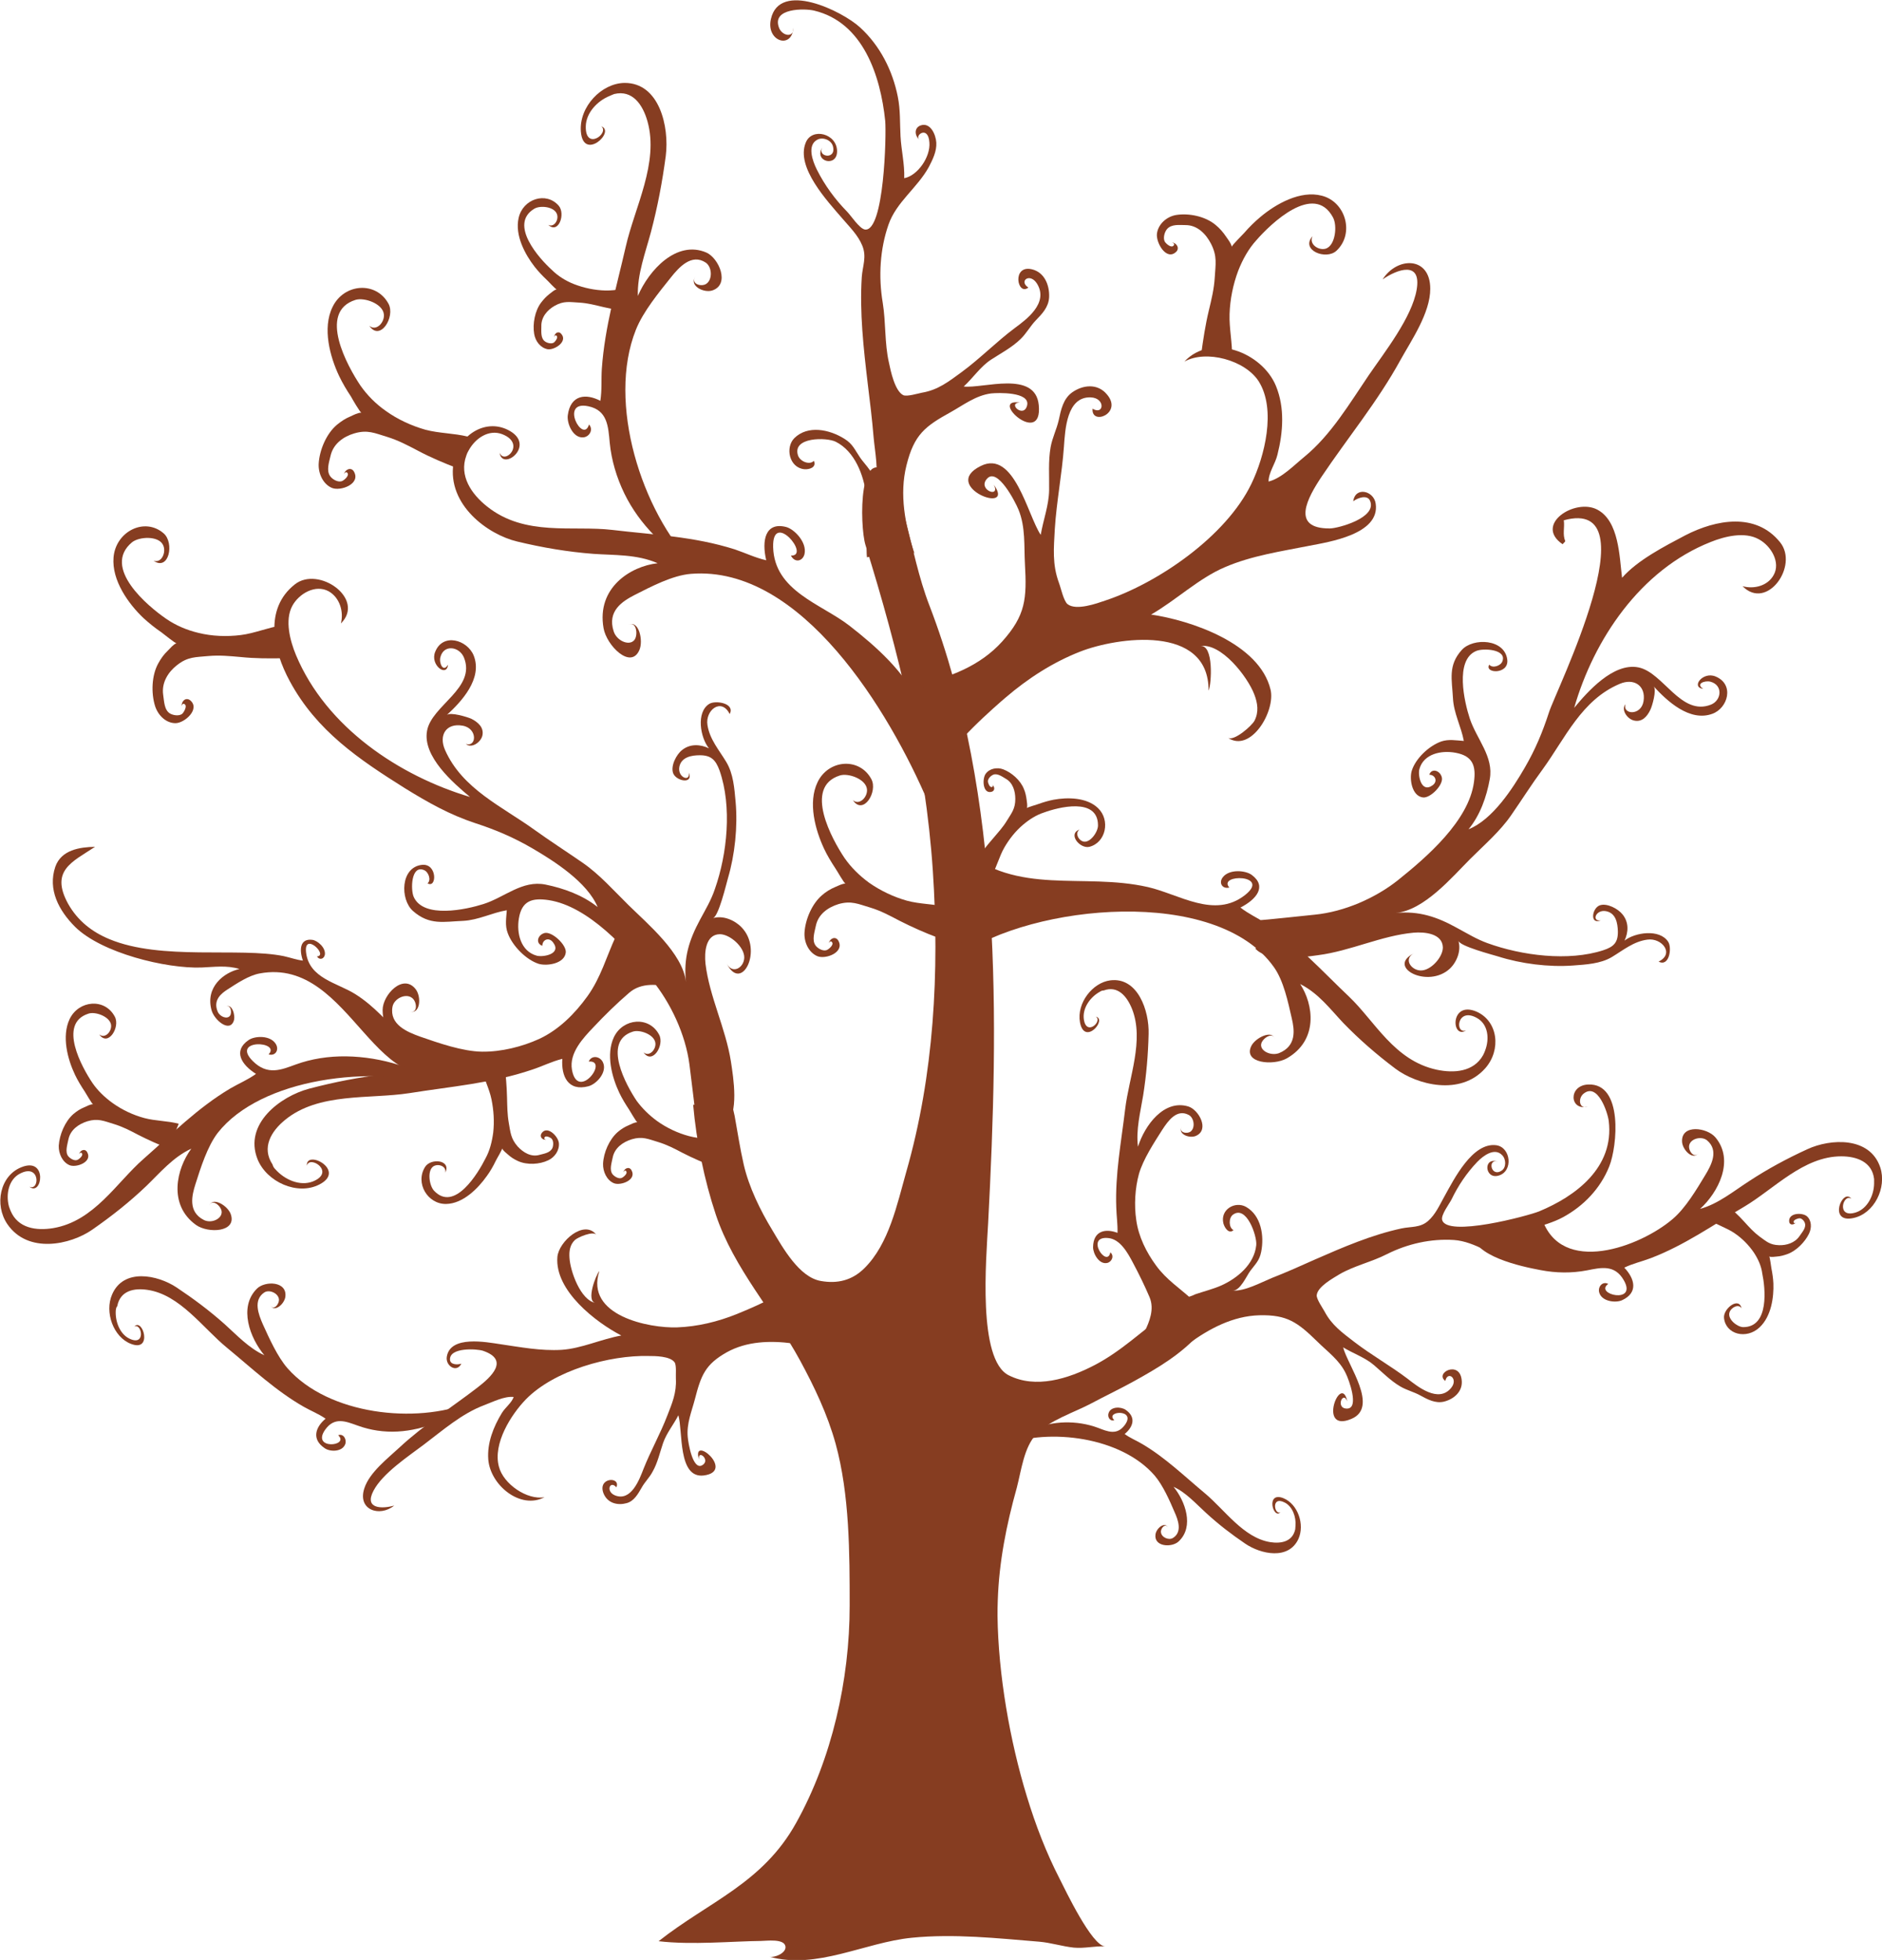 <!-- Generator: Adobe Illustrator 22.1.0, SVG Export Plug-In  -->
<svg version="1.1"
	 xmlns="http://www.w3.org/2000/svg" xmlns:xlink="http://www.w3.org/1999/xlink" xmlns:a="http://ns.adobe.com/AdobeSVGViewerExtensions/3.0/"
	 x="0px" y="0px" width="762.4px" height="794.1px" viewBox="0 0 762.4 794.1" style="enable-background:new 0 0 762.4 794.1;"
	 xml:space="preserve">
<style type="text/css">
	.st0{fill:#863D21;}
</style>
<defs>
</defs>
<g>
	<g>
		<path class="st0" d="M445.6,401.8c-3.7,2-6.9,6.2-6.6,10.6c0.7,8,7.9,1.3,4.9-0.5c4.8,1.1-4.6,12-6.4,2.3
			c-1.4-7.8,5.1-16.1,12.3-17c11.1-1.4,15.8,12.3,15.5,21.8c-0.2,8.4-0.9,16.5-2.2,24.8c-1.1,6.7-3,14-2.1,20.8
			c2.7-8.6,10.5-19.3,20.4-16.3c4.2,1.3,8.7,9.4,3.1,11.9c-2.6,1.2-7.7-0.7-5.7-3.9c-1.6,2.6,2.1,3.3,3.6,2.1
			c1.9-1.6,1.3-5.6-0.9-6.7c-4.8-2.5-8.3,2.4-10.7,6.1c-3.3,5.2-7.7,11.9-9.4,17.8c-1.6,5.8-2,12.7-1.1,18.7
			c0.9,6.7,4.1,13.1,8,18.4c4.2,5.8,9.5,9.1,14.5,13.7c1.4,1.3-4,3.5-4.3,3.7c-2.1,1.1-4,2.6-6,3.9c-2.9,1.9-6.2,3.6-8.9,5.7
			c2.1-4.3,4.1-9.3,2.1-14.1c-2-4.7-4.3-9.4-6.7-13.9c-2.1-4-5.2-9.7-10.1-10.1c-9.5-0.9-0.4,12.4,0.9,5.8c1.7,1.4,0.6,3.9-1.3,4.3
			c-3.2,0.7-5.7-3.7-5.7-6.4c0.1-6.8,5.2-7.6,9.9-5.8c0.1-3.6-0.4-6.7-0.5-10.3c-0.5-13.4,2-26.4,3.6-39.8
			c1.5-12.8,7.8-27.9,2.8-40.6c-2.1-5.2-5.8-9.6-11.5-7.5C446.5,401.3,446,401.5,445.6,401.8L445.6,401.8z"/>
		<path class="st0" d="M524.8,618.2c0.3-3.6-1.2-7.8-4.3-9.4c-5.7-3-4.3,5.2-1.8,3.9c-2.9,3.1-6.1-8.6,1.2-5.7
			c5.9,2.4,8.7,10.7,6.1,16.5c-4,8.7-15.3,6.2-21.6,1.9c-5.6-3.8-10.8-7.8-15.8-12.4c-4.1-3.7-8.1-8.3-13.2-10.6
			c4.7,5.7,8.5,16.1,2.1,22.1c-2.7,2.6-10.2,2.3-9.4-2.9c0.4-2.5,3.9-5.4,5.2-2.5c-1.1-2.3-3.2,0.1-3,1.7c0.2,2.1,3.2,3.4,4.9,2.3
			c3.8-2.4,2.1-7.2,0.6-10.5c-2-4.7-4.7-10.8-8-14.7c-13.5-15.7-42.6-19.4-60.9-12.5c3.9-1.5,7.3-4.9,11.3-6.4
			c4.2-1.6,8.7-2.6,13.2-2.7c4.5-0.1,9.1,0.6,13.4,2.2c3.9,1.5,7.7,3.2,10.9-1.2c4.8-6.6-8.3-5.7-4.3-1.9c-1.7,0.6-2.9-1.3-2.3-2.9
			c0.9-2.7,5-2.6,6.9-1.3c4.5,3.1,2.9,7.1-0.4,9.8c2.3,1.7,4.7,2.6,7.2,4.1c9.3,5.5,17,13,25.4,20c8,6.7,15.5,17.9,26.3,19.7
			c4.4,0.7,9.1-0.1,10.2-5.2C524.7,619.1,524.8,618.7,524.8,618.2L524.8,618.2z"/>
		<path class="st0" d="M759.2,479.6c-0.1,4.9-2.8,10.1-7.3,11.6c-8.3,2.7-5.2-7.9-1.9-5.5c-3.5-4.7-9.7,10.1,0.8,7.8
			c8.5-1.8,13.6-12.3,10.9-20.5c-4.2-12.6-20.2-11.7-29.5-7.4c-8.3,3.8-16.1,8-23.7,13c-6.2,4-12.5,9.2-19.8,11.2
			c7.3-6.6,14.1-19.6,6.2-29c-3.4-4-13.8-5.4-13.5,1.7c0.1,3.4,4.6,8,6.8,4.5c-1.8,2.8-4.4-0.8-3.9-3c0.6-2.7,4.9-3.8,7.2-2
			c4.9,4.1,1.8,10-0.7,14.1c-3.5,5.8-8,13.4-13.2,17.8c-13.2,11.3-45.2,23.2-53-0.3c-8.5,4.8-18.9,4.2-28.1,6.1
			c0.3,9.2,19.5,13.4,27.6,14.9c6.2,1.2,12.6,1.3,18.8,0.1c5.6-1.1,11.2-2.5,14.9,4c5.7,9.9-12.2,5.7-6.3,1.5
			c-2.2-1.2-4.2,1-3.7,3.3c0.9,3.8,6.6,4.5,9.3,3.3c6.7-3.1,5.1-8.8,0.9-13.2c3.5-1.7,6.9-2.4,10.6-3.8c13.7-5.2,25.4-13.5,38-20.9
			c12.1-7.2,24-20.4,39.3-20.4c6.2,0,12.5,2.2,13.3,9.2C759.2,478.3,759.2,479,759.2,479.6L759.2,479.6z"/>
		<path class="st0" d="M501.6,109.7c-2.1,5.6-3.3,11.6-3.5,17.5c-0.2,5.9,1.2,11.9,1,17.8c-1.5-0.4-12.3-2.6-12.5-1.5
			c0.8-5.9,1.7-11.9,3.1-17.7c1.1-4.6,2.1-8.6,2.4-13.4c0.3-5.3,1.1-8.5-1.5-13.6c-2.1-4.1-5.6-7.6-10.3-7.6c-2.5,0-5.8-0.5-7.6,1.7
			c-0.9,1.1-1.6,3.4-0.9,4.9c0.4,0.8,2.4,2.6,3.4,1.9c0.9-0.6,0.3-1.4-0.6-1.5c2,0.1,3.4,2.3,1.9,3.8c-4,3.9-8.4-3.8-7.8-7.5
			c0.6-3.9,4.1-6.8,7.8-7.4c5.1-0.8,11.7,0.5,15.9,4c1.7,1.4,3.1,3,4.3,4.8c0.8,1.2,2,2.6,2.3,4.1c-0.1-0.5,4.6-5.1,5-5.6
			c2-2.3,4.2-4.5,6.6-6.5c6.3-5.3,16.2-10.9,24.9-8.6c9.7,2.5,13.3,15.4,5.9,22.3c-4.2,3.9-14.7-0.2-9.7-5.9c-1.6,3.3,2.6,6,5.5,5
			c3.8-1.4,4.6-9.3,2.8-12.6c-7.7-14.4-25.3,2.6-31.1,9.3C505.8,100.8,503.4,105.1,501.6,109.7L501.6,109.7z"/>
		<path class="st0" d="M710.5,507.5c-2.1-3.1-4.8-5.8-7.9-7.9c-3.1-2.1-6.8-3.2-9.9-5.2c0.8-0.8,6.4-6.6,5.9-7
			c2.8,2.4,5.6,4.9,8.1,7.7c2,2.2,3.7,4.1,6.1,5.9c2.7,1.9,4.1,3.4,7.9,3.5c3,0.1,6.4-0.9,8.3-3.7c1-1.5,2.7-3.3,2.2-5.1
			c-0.2-0.9-1.2-2.1-2.2-2.1c-0.6,0-2.4,0.6-2.4,1.4c0,0.7,0.6,0.7,1,0.2c-0.9,1.2-2.6,1.3-2.8-0.2c-0.4-3.7,5.4-3.8,7.2-2.2
			c1.9,1.7,2,4.7,0.8,7.1c-1.6,3.3-5.1,6.9-8.7,8.2c-1.4,0.5-2.8,0.9-4.3,1c-1,0.1-2.2,0.3-3.1,0c0.3,0.1,0.8,4.4,0.9,4.8
			c0.4,2,0.7,4,0.8,6.1c0.2,5.5-0.8,13.3-5.6,17.8c-5.3,5-13.7,2.9-14.4-3.8c-0.4-3.8,6.1-8.8,7.1-3.9c-1.1-2-4.3-0.4-4.9,1.7
			c-0.8,2.7,3.1,5.8,5.5,5.9c10.8,0.1,9-16,7.8-21.7C713.5,512.9,712.2,510.1,710.5,507.5L710.5,507.5z"/>
		<path class="st0" d="M246.9,38.9c-4.9,2-9.5,6.8-9.6,12.3c-0.2,10.1,9.7,2.7,6.3,0c5.9,2.1-7.4,14.4-8.3,2
			c-0.7-10,8.4-19.5,17.7-19.6c14.1-0.1,18.2,17.7,16.7,29.6c-1.4,10.5-3.3,20.6-6,30.8c-2.2,8.3-5.6,17.1-5.3,25.9
			c4.5-10.5,15.7-22.7,27.7-17.6c5.1,2.2,9.8,13,2.4,15.4c-3.5,1.1-9.6-2-6.7-5.8c-2.3,3,2.2,4.5,4.3,3.1c2.6-1.7,2.4-6.8-0.2-8.6
			c-5.7-3.8-10.8,1.8-14.2,6.1c-4.8,6-11.2,13.8-14.1,21.1c-11.8,29.6,2.4,73.7,23.4,95.3c-4.4-4.6-11.2-7.1-15.9-11.9
			c-4.9-5-9.1-10.7-12.2-17.1c-3.1-6.4-5.2-13.4-5.9-20.5c-0.6-6.6-0.9-13.2-8.7-14.8c-11.8-2.5-2.1,15.5,0.3,7.4
			c1.9,2,0.2,5-2.3,5.2c-4.1,0.4-6.7-5.5-6.3-8.9c1.1-8.5,7.5-8.9,13.2-5.9c0.7-4.5,0.3-8.5,0.6-13c1.2-17,5.9-32.9,9.7-49.5
			c3.6-15.9,13.5-33.9,8.8-50.7c-1.9-6.8-6.1-12.9-13.5-11.1C248.1,38.4,247.5,38.6,246.9,38.9L246.9,38.9z"/>
		<path class="st0" d="M156.3,166.5c4.9,3.5,10.4,6,16,7.6c5.6,1.5,11.6,1.4,17.2,2.8c-0.7,1.5-5.2,12.4-4.2,12.8
			c-5.5-2.1-11-4.4-16.2-7.2c-4.2-2.2-7.8-4.1-12.3-5.5c-5-1.5-7.9-3-13.3-1.4c-4.4,1.3-8.5,4.2-9.6,9.1c-0.6,2.6-1.8,6-0.1,8.3
			c0.9,1.2,2.9,2.4,4.5,2c0.9-0.2,3-2,2.6-3.1c-0.4-1-1.3-0.6-1.6,0.3c0.5-2.1,3-3.1,4.1-1.1c2.8,5-5.4,8-8.9,6.6
			c-3.6-1.5-5.6-5.8-5.4-9.8c0.3-5.5,3.1-12.2,7.4-15.8c1.7-1.4,3.5-2.6,5.5-3.4c1.3-0.6,3-1.5,4.4-1.5c-0.5,0-3.9-5.9-4.2-6.5
			c-1.8-2.7-3.4-5.4-4.8-8.3c-3.7-7.8-6.9-19.4-2.7-28c4.6-9.6,17.7-10.6,22.7-1.3c2.8,5.3-3.4,15.4-7.8,8.9
			c2.8,2.4,6.3-1.4,5.9-4.7c-0.5-4.3-7.9-6.9-11.5-5.8c-15.5,4.9-3.1,27.1,2,34.7C148.8,160.2,152.3,163.7,156.3,166.5L156.3,166.5z
			"/>
		<path class="st0" d="M232.5,115.1c4.1,1.6,8.5,2.5,12.8,2.6c4.3,0.1,8.6-1.1,12.9-1c-0.2,1.2-1.7,9.9-0.9,10
			c-4.3-0.6-8.6-1.3-12.9-2.3c-3.4-0.8-6.3-1.6-9.8-1.8c-3.8-0.2-6.2-0.8-9.9,1.3c-3,1.7-5.5,4.6-5.4,8.3c0,2-0.3,4.7,1.3,6
			c0.8,0.7,2.5,1.2,3.6,0.7c0.6-0.3,1.9-2,1.4-2.7c-0.5-0.7-1-0.2-1.1,0.5c0-1.6,1.6-2.8,2.8-1.5c2.9,3.1-2.6,6.7-5.4,6.3
			c-2.9-0.5-5-3.2-5.5-6.2c-0.7-4.1,0.3-9.4,2.8-12.7c1-1.3,2.1-2.5,3.4-3.5c0.9-0.7,1.9-1.6,2.9-1.9c-0.4,0.1-3.7-3.6-4.1-3.9
			c-1.7-1.6-3.3-3.3-4.8-5.2c-3.9-5-8.1-12.8-6.5-19.8c1.7-7.7,11.1-10.8,16.2-5c2.9,3.3,0,11.7-4.2,7.8c2.4,1.2,4.4-2.1,3.5-4.4
			c-1.1-3-6.8-3.6-9.2-2.1c-10.4,6.3,2.1,20.2,7.1,24.7C226.1,111.9,229.2,113.8,232.5,115.1L232.5,115.1z"/>
		<path class="st0" d="M266.2,454.2c3.9,2.8,8.4,4.9,12.9,6.1c4.5,1.2,9.4,1.1,13.9,2.3c-0.5,1.2-4.2,10-3.4,10.3
			c-4.4-1.7-8.8-3.6-13.1-5.8c-3.4-1.8-6.3-3.3-9.9-4.4c-4-1.2-6.4-2.4-10.7-1.1c-3.5,1.1-6.9,3.4-7.7,7.4c-0.4,2.1-1.4,4.9-0.1,6.7
			c0.7,0.9,2.4,2,3.6,1.6c0.7-0.2,2.4-1.6,2.1-2.5c-0.3-0.9-1-0.5-1.3,0.2c0.4-1.7,2.4-2.5,3.3-0.9c2.3,4-4.4,6.4-7.1,5.3
			c-2.9-1.2-4.5-4.7-4.4-7.9c0.2-4.5,2.5-9.8,5.9-12.8c1.4-1.2,2.8-2.1,4.5-2.8c1.1-0.5,2.4-1.2,3.5-1.2c-0.4,0-3.1-4.8-3.4-5.2
			c-1.4-2.1-2.8-4.4-3.9-6.7c-3-6.3-5.5-15.6-2.2-22.6c3.7-7.7,14.3-8.6,18.3-1c2.3,4.2-2.7,12.4-6.3,7.2c2.3,1.9,5.1-1.1,4.8-3.8
			c-0.4-3.5-6.4-5.6-9.2-4.6c-12.5,4-2.5,21.9,1.6,28C260.1,449,262.9,451.8,266.2,454.2L266.2,454.2z"/>
		<path class="st0" d="M199.8,458.9c0.5-4.5,0.2-9.1-0.7-13.5c-0.9-4.4-3.1-8.4-4.1-12.7c1.1,0,9.5-0.7,9.4-1.5
			c0.5,4.5,0.9,9,1,13.5c0.1,3.6,0.1,6.7,0.7,10.2c0.7,3.9,0.8,6.4,3.6,9.6c2.3,2.5,5.5,4.4,8.9,3.4c1.8-0.5,4.3-0.8,5.2-2.8
			c0.4-1,0.5-2.8-0.3-3.7c-0.4-0.5-2.3-1.4-2.8-0.7c-0.5,0.6,0,1.1,0.7,1c-1.5,0.4-2.9-1-2.1-2.4c2.2-3.6,6.8,1,7.1,3.8
			c0.3,3-1.7,5.8-4.3,7c-3.5,1.7-8.6,2-12.3,0.3c-1.5-0.7-2.8-1.5-4-2.6c-0.8-0.7-1.9-1.5-2.4-2.5c0.2,0.3-2.4,4.6-2.6,5.1
			c-1,2.1-2.2,4.2-3.6,6.1c-3.6,5.1-9.7,11.2-16.5,11.3c-7.5,0.1-12.6-8.5-8.5-15c2.3-3.7,10.7-2.9,8.2,2.3c0.5-2.7-3-3.8-4.9-2.5
			c-2.5,1.8-1.6,7.7,0.3,9.8c8.3,8.9,17.9-7.1,20.9-13.1C198.4,466.2,199.3,462.6,199.8,458.9L199.8,458.9z"/>
		<path class="st0" d="M319.1,527.8c-0.4,6.9-0.6,16.1,2,16.5c-9.1-1.2-18.6-0.9-26.7,3.6c-8.7,4.9-10.4,9.3-12.9,19
			c-1.3,5-3.4,9.8-2.9,15.3c0.2,2.4,2,13.5,5.8,11.5c3.8-2.1-2-6.8-1.2-2.3c-3.4-10.6,15,4.7,1.9,6.4c-10.6,1.3-8.4-18-10.3-24.4
			c-1.9,3.8-4.8,7.2-6.2,11.3c-1.3,3.8-2.2,8-4.2,11.5c-1.3,2.5-3.2,4.2-4.5,6.6c-1.5,2.6-3.1,5.4-6,6.2c-3.5,1-7.7,0.2-9.4-3.9
			c-2.6-6.6,7.1-7,5.2-2.5c-2.6-3-4.5,1.7-0.5,3.3c6.5,2.5,9.8-6.4,11.5-10.8c2.9-7.3,6.8-14.2,9.6-21.5c2-5.1,3.8-9.3,3.5-15
			c-0.1-1.4,0.3-5.4-0.5-6.6c-1.8-2.6-8-2.6-10.6-2.6C247,549,224.5,555.2,213,567c-6,6.2-13.4,17.9-10.9,27.2
			c1.8,7.1,11.5,13.7,18.5,12.4c-9.8,5.2-22-4.9-22.8-15.3c-0.5-6.7,2.1-13.2,5.5-18.8c1.4-2.3,3.9-4,4.8-6.5
			c-3.8-0.4-8.4,2-11.9,3.3c-9.1,3.4-16.8,10.2-24.5,16c-6.2,4.7-16.7,11.6-20.4,18.7c-3.9,7.4,3.5,7.4,8.4,6
			c-5.9,4.8-15,1.8-12.1-7c2.1-6.5,9.6-12.2,14.3-16.6c9.8-9.1,21-16.1,31.5-24.2c5.6-4.3,13.1-11.2,2.3-14.9
			c-2.2-0.8-13.8-1.6-13.4,3.7c0.2,2,3.1,2,4.6,1.5c-1.9,3.9-6.5,0.9-5.9-2.8c1.4-8.8,16.1-5.9,21.6-5.1c8.2,1.2,16.5,2.8,24.9,2.3
			c8-0.5,16.2-4.4,24.2-5.8c-10.2-5.3-27-18.1-25.9-31.8c0.5-6.3,10.9-15.4,15.8-9c-1.3-1.7-7.5,1-8.7,2.1c-2,1.9-2.4,4.5-2.2,7.2
			c0.3,5.4,4.5,17.3,10.6,18.3c-4.1-0.6,0.2-11.6,1.5-12.9c-5.9,18.1,20.3,23.2,31.5,22.8c8.3-0.3,16.5-2.3,24.2-5.4
			c2.7-1.1,21.2-8.6,21-11.9C319.5,521.5,319.3,524.4,319.1,527.8L319.1,527.8z"/>
		<path class="st0" d="M44.3,380.5c-7-2.9-12.8-7.4-16.7-14.3c-7.4-13.5,1.7-17,10.9-23.1c-6.1,0.1-13.7,1.2-16.1,8.1
			c-3.1,9.2,1.4,17.7,8,24.3c10.7,10.6,36.8,17,51.2,16.5c5-0.2,10.3-1,15.4,0.6c-6.3,1.4-13.9,7.3-11.3,16.7c1.1,4,7.3,9.2,9,4.3
			c0.8-2.3-0.8-7.2-3.2-5.7c1.9-1.1,2.6,2.3,1.7,3.6c-1.1,1.6-4.1,0.5-5-1.6c-2-4.7,1.4-7.4,4.1-9.1c3.7-2.4,8.5-5.6,12.9-6.4
			c38-7.1,47.2,58.8,81.5,35.8c-21.8-0.7-27-17.6-42.9-27.5c-7.2-4.5-18.5-6.3-19.8-16.7c-1.1-8.8,9.2,1.2,4.4,1.5
			c1.1,1.7,2.9,1,3.2-0.7c0.4-2.9-3-5.7-5-6c-5-0.7-5.5,3.8-3.9,8.4c-2.6-0.3-5-1.2-7.7-1.8C96.9,383.7,65.4,389.3,44.3,380.5
			L44.3,380.5z"/>
		<path class="st0" d="M111.5,473.7c3.8,4.3,10,7,15.2,5c9.5-3.8-1.3-10.9-2.4-6.4c-0.4-6.8,16.2,1.9,5.1,7.6
			c-8.9,4.6-21.4-1-25.1-10.3c-5.6-14.3,9.3-25.4,20.9-28.5c10.3-2.7,20.4-4.7,30.9-5.9c8.6-1,18-1,26.1-4.7
			c-11.4-0.4-27.2-7-27.2-21.3c0-6.1,8.3-15,13.4-8.4c2.4,3.1,1.9,10.5-2.7,9c3.7,1.2,3.3-4,1.2-5.5c-2.6-2-7.3,0.3-7.9,3.6
			c-1.3,7.2,5.9,10.2,11.2,12.1c7.5,2.6,17.2,6,25.1,6.1c7.7,0.1,16.2-2,23.2-5.2c7.9-3.7,14.4-10.2,19.5-17.3
			c5.5-7.7,7.6-15.9,11.5-24.3c1.1-2.4,5.7,4.1,6.1,4.4c2.1,2.4,4.6,4.5,6.9,6.6c3.4,3.1,6.6,7,10.1,9.8c-6-1.3-12.8-2.2-17.8,2.2
			c-5,4.3-9.9,9.1-14.4,13.9c-4.1,4.3-9.9,10.4-8.7,17.2c2.3,13,15.2-4,6.8-3.3c1.1-2.7,4.5-2.2,5.7,0.2c2,4-2.5,8.9-5.8,9.8
			c-8.3,2.2-11.1-4.1-10.6-11.1c-4.4,1.1-8,3-12.3,4.4c-16.2,5.5-32.8,6.8-49.7,9.5c-16.1,2.5-36.7-0.4-50.4,10.9
			c-5.6,4.6-9.5,11.2-5,18C110.6,472.6,111,473.2,111.5,473.7L111.5,473.7z"/>
		<path class="st0" d="M46.9,530.9c-0.3,4.4,1.6,9.5,5.4,11.4c7,3.5,5.1-6.5,2.1-4.8c3.4-3.8,7.6,10.4-1.3,7
			c-7.2-2.7-10.8-12.9-7.7-20c4.6-10.8,18.4-8,26.1-2.9c6.9,4.6,13.2,9.3,19.4,14.8c5,4.5,10,9.9,16.2,12.7c-5.8-6.9-10.6-19.5-3-27
			c3.2-3.2,12.3-3.1,11.5,3.3c-0.4,3-4.6,6.7-6.2,3.2c1.3,2.8,3.8-0.2,3.6-2.2c-0.3-2.5-4-4.1-6-2.7c-4.5,3.1-2.3,8.8-0.5,12.9
			c2.6,5.7,5.9,13.1,10,17.8c16.6,18.8,52,22.7,74,13.8c-4.6,1.9-8.7,6.1-13.5,8.1c-5.1,2.1-10.5,3.4-15.9,3.7
			c-5.5,0.3-11-0.5-16.2-2.4c-4.8-1.7-9.4-3.7-13.2,1.7c-5.7,8.2,10.1,6.7,5.3,2.2c2-0.8,3.5,1.5,2.9,3.5c-1.1,3.3-6.1,3.3-8.3,1.8
			c-5.6-3.7-3.7-8.7,0.3-12c-2.9-2-5.8-3.1-8.8-4.8c-11.4-6.5-20.9-15.5-31.1-23.9c-9.8-8-19.1-21.6-32.3-23.5
			c-5.4-0.8-11,0.3-12.2,6.6C47,529.8,47,530.3,46.9,530.9L46.9,530.9z"/>
		<path class="st0" d="M3.6,488.7c-1.3-5,0-10.9,4.5-13.2c8.3-4.3,8,7.2,3.8,5.3c5.2,4.2,7.5-12.2-3.2-7.9
			c-8.7,3.4-11.1,15.2-5.7,23.1c8.3,12.1,25.5,8.4,34.4,2.2c7.9-5.5,15.1-11.2,21.9-17.7c5.5-5.3,10.8-11.7,18.2-15.1
			c-6,8.1-9.5,22.7,1.9,30.9c4.9,3.5,16.6,3,14.1-4.3c-1.1-3.4-7.4-7.4-8.8-3.4c1.1-3.2,5,0,5.1,2.4c0.1,2.9-4.2,4.8-7.2,3.3
			c-6.5-3.3-4.9-9.9-3.4-14.6c2.1-6.6,4.8-15.2,9-20.7c17.4-22.1,62.4-28,92.8-18.8c-6.4-1.9-12.6-6.7-19.3-8.7
			c-7-2.2-14.3-3.4-21.4-3.5c-7.2-0.1-14.2,1-20.5,3.3c-5.8,2.1-11.4,4.6-17.4-1.4c-9.1-9.1,11.6-8.1,6.4-2.7c2.8,0.8,4.3-1.8,3-4.1
			c-2.1-3.7-8.5-3.5-11.1-1.7c-6.4,4.4-2.9,10,3,13.7c-3.3,2.4-6.8,3.8-10.4,5.9c-13.3,7.9-23.7,18.5-35.1,28.5
			c-11,9.6-20,25.3-36.7,28.1c-6.8,1.1-14.2,0.1-17.2-7C4,489.9,3.8,489.3,3.6,488.7L3.6,488.7z"/>
		<path class="st0" d="M45.6,446.9c3.9,2.8,8.4,4.9,12.9,6.1c4.5,1.2,9.4,1.1,13.9,2.3c-0.5,1.2-4.2,10-3.3,10.3
			c-4.5-1.7-8.8-3.6-13.1-5.8c-3.4-1.8-6.3-3.3-9.9-4.4c-4-1.2-6.4-2.4-10.7-1.1c-3.5,1.1-6.9,3.4-7.7,7.4c-0.4,2.1-1.4,4.9-0.1,6.7
			c0.7,0.9,2.4,2,3.6,1.6c0.7-0.2,2.4-1.6,2.1-2.5c-0.3-0.8-1-0.5-1.3,0.2c0.4-1.7,2.4-2.5,3.3-0.9c2.3,4-4.4,6.4-7.1,5.3
			c-2.9-1.2-4.5-4.7-4.4-7.9c0.3-4.5,2.5-9.8,5.9-12.8c1.4-1.2,2.8-2.1,4.5-2.8c1.1-0.5,2.4-1.2,3.5-1.2c-0.4,0-3.1-4.8-3.4-5.2
			c-1.4-2.1-2.8-4.4-3.9-6.7c-3-6.3-5.5-15.6-2.2-22.6c3.7-7.7,14.3-8.6,18.3-1c2.3,4.2-2.7,12.4-6.3,7.2c2.3,1.9,5.1-1.1,4.8-3.8
			c-0.4-3.4-6.4-5.6-9.2-4.6c-12.5,4-2.5,21.9,1.6,28C39.5,441.8,42.4,444.6,45.6,446.9L45.6,446.9z"/>
		<path class="st0" d="M80.3,256.4c5.6,1.4,11.6,1.6,17.2,0.9c5.7-0.7,11.1-3.1,16.7-3.9c-0.1,1.6-0.5,13.3,0.6,13.3
			c-5.8,0.1-11.6,0.1-17.3-0.5c-4.6-0.4-8.5-0.8-13.1-0.4c-5.1,0.5-8.3,0.2-12.7,3.7c-3.6,2.8-6.3,7.1-5.6,12
			c0.4,2.6,0.4,6.2,2.8,7.6c1.2,0.7,3.5,1.1,4.8,0.2c0.7-0.5,2.1-3,1.3-3.8c-0.7-0.8-1.4-0.1-1.4,0.8c-0.2-2.2,1.6-3.9,3.4-2.6
			c4.3,3.5-2.2,9.3-5.9,9.3c-3.9,0-7.1-3.2-8.3-7c-1.6-5.2-1.4-12.3,1.3-17.2c1.1-2,2.3-3.7,3.9-5.2c1-1,2.2-2.5,3.5-3
			c-0.4,0.2-5.5-4-6.1-4.4c-2.5-1.7-5-3.7-7.3-5.8c-6-5.7-12.9-15.2-12.1-24.6c0.9-10.5,12.6-16.4,20.3-9.7
			c4.4,3.8,2.2,15.4-4.1,11.1c3.4,1.1,5.3-3.7,3.8-6.5c-1.9-3.7-9.6-3.3-12.5-1c-12.4,10.3,6.5,26,13.8,31
			C71.2,253.4,75.7,255.3,80.3,256.4L80.3,256.4z"/>
		<path class="st0" d="M264,396.9c-10.1-12.4-25.6-29.7-41.7-32.2c-6.7-1-10.9,0.2-12.1,7.4c-1,5.9,0.7,13.3,7.2,15.1
			c2.5,0.7,10.2-0.6,6.7-5.3c-1.7-2.4-4.4-1.2-4.4,1.3c-2.9-1-1.9-4.5,1-5.2c3-0.6,8.8,4.8,8.5,7.9c-0.5,4.6-7.7,5.6-11,4.6
			c-5-1.6-10.6-7.2-12.5-12.4c-1.2-3.1-0.6-6.2-0.4-9.3c-6,1-11.5,4-17.7,4.3c-7.8,0.3-13.6,1.9-20.3-4c-5.3-4.7-5.1-17.8,3.7-18.7
			c6.2-0.6,6,9.7,2.2,7.5c1.6-1.3,0.4-4.7-1.5-5.4c-5.2-2.1-5.4,8-4.1,10.9c4,8.9,21.3,5.1,28.2,2.9c8.6-2.7,15.7-9.8,25.2-7.9
			c7.4,1.5,15.1,4.3,21.1,9.1c-4.2-10.1-17.6-18.6-26.3-23.7c-7.7-4.5-15-7.6-23.3-10.3c-10.3-3.4-19-8.3-28.4-14.1
			c-18.6-11.7-35.8-23.2-46.7-43.4c-6.9-12.7-10.4-29.4,2-39.2c9.6-7.7,28.8,5.8,18.7,15.8c1.2-4.7-0.4-10.4-4.9-13
			c-5.4-3-12.1,0.9-14.8,5.9c-3.1,5.8-0.9,14.1,1.5,19.9c12.3,29.4,42,49,70.5,57.5c-6.7-5.6-19.3-16.4-17.4-26.8
			c1.8-10.3,20.1-17.3,14.9-29.8c-1.9-4.4-8.2-5.3-9.5,0c-0.6,2.3,1.1,6.4,3.1,3c-0.5,5.3-7.4,0.1-5.2-5.2c3.1-7.8,13-4.9,15.6,1.5
			c3.7,9.4-5,18.7-10.9,24.1c1.5-1.3,8.3,0.8,9.9,1.5c2.6,1.3,5.3,3.5,4.5,6.9c-0.7,2.7-4.4,5.3-6.7,3.3c4.4,1.5,4.9-6.4-1.4-7.4
			c-6.5-1.1-9.7,3.8-7,9.9c7,15.8,23.2,22.9,36.2,32.3c6.4,4.6,13.1,8.9,19.6,13.4c6.8,4.7,12.5,11.2,18.5,17.1
			c7.7,7.6,22,19.5,23.3,31.2c-1.1-9.8,1.3-17.1,5.7-25.3c2.2-4.1,4.5-7.9,6-12.4c5-14.2,7-33.4,1.9-48c-1.6-4.4-3.5-6.2-8-6.2
			c-3.3,0-7.5,0.7-8.3,4.7c-0.8,4.4,4.6,6.3,3.8,2.3c2.1,4.8-5,3.6-6.3,0.3c-1.1-3,1.3-7.6,3.6-9.4c3.2-2.6,7.4-2.4,10.9-0.7
			c-3.5-4.3-5.3-14.6,0.1-18c2.5-1.6,10.6-0.3,8.3,4.1c-3.4-6.8-10-1.5-9,4.5c0.9,5.8,4.8,10.2,7.6,14.9c2.9,4.8,3.3,10.7,3.8,16.2
			c0.9,10-0.3,21.4-3.1,30.9c-0.7,2.4-3.8,15.6-6.1,16.2c4-1.2,8.7,0.7,11.6,3.7c8.9,9.2,0,26.7-6,14.7c2.3,4.5,7,1.7,7.1-2.4
			c0.1-4.3-5.8-9.5-9.9-9.5c-5.8,0.1-6.3,7.4-5.8,12c1.6,13.3,8.2,26.2,10.3,39.6c1,6.6,3.4,21-2.2,26c-2.5-4.7-7.9-1.6-11.9-2.4
			c0.1,0-2.5-20.6-2.7-22.4C277.7,419.1,271.7,406.3,264,396.9L264,396.9z"/>
		<path class="st0" d="M404.2,648.4c-0.1,2.1-0.1,4.2-0.1,6.4c0.3,23.6,5,50.6,11.9,73.1c3.5,11.5,7.8,22.7,13.3,33.4
			c2.3,4.5,13,27.1,18.4,27.3c-4.3-0.2-8.3,0.9-12.7,0.5c-4.7-0.5-9.3-2-14-2.4c-17.1-1.4-34.5-3.3-51.6-1.6
			c-19.2,1.9-38.4,13-57.7,7.7c1.9,0.5,6.8-1.4,6.5-4.1c-0.4-3.4-7.8-2.3-10-2.3c-11.2,0.1-28,1.7-41.4,0.1
			c20.4-16.1,42.1-23.4,55.7-47.9c14.5-26,21.7-58,21.7-88c0-21.2,0-45-5.7-65.7c-3.3-11.9-8.6-23-14.4-33.7
			c-10.8-19.9-26.8-37.2-34.1-59c-4.7-14.1-7.9-29.8-9.2-44.6c5.4,0.2,12.3-0.8,15.6-5.9c-0.9,3,0.6,7.3,1.2,10.4
			c1.2,6.6,2.2,13.3,3.7,19.8c2.1,9.1,6.7,18.5,11.5,26.4c4.4,7.4,11,19.2,19.7,20.7c6.7,1.2,12.7-0.2,17.7-5.2
			c9.9-9.8,13.2-25.8,16.9-38.9c11.3-39.4,13.5-81.2,10.8-122c-3-45-14-89.4-27.3-132.1c-2.4-7.8-3-44,11-26.9
			c3.6,4.4,3.7,11.1,5.1,16.5c3.1,11.6,5.5,23.8,9.8,34.9c29.7,77.3,28.1,168.4,23.8,250.2c-0.8,14.9-4.3,55.3,8.3,61.7
			c11,5.6,24.2,1.4,34.6-4c10.9-5.6,19.4-14,29.3-21.1c3.3-2.3,7.2-3.8,11-5.1c3.3-1.1,6.9-2.6,10.4-2.6c-1,0-2.4,6.8-2.7,7.7
			c-1.2,3-3.1,5.7-5.2,8.1c-7.3,8.4-17.2,14.2-26.6,19.4c-5.8,3.2-11.7,6-17.5,9.1c-6.6,3.5-16.9,6.8-22.1,12.4
			c-5,5.3-6,14.4-7.9,21.7C407.7,617.8,404.7,632.9,404.2,648.4L404.2,648.4z"/>
		<path class="st0" d="M475.2,527.2c-0.4,0.1-0.7,0.3-1.1,0.4c1.1,1.9,9.3,15.4,7.2,17c8.5-6.3,18.2-11.4,28.8-11.7
			c11.4-0.3,15.6,2.9,23.6,10.7c4,4,8.9,7.4,11.5,12.9c1.2,2.4,5.5,14,0.6,14.2c-5,0.2-1.8-7.6,0-2.9c-2.5-12-12.4,13,1.6,7.1
			c11.4-4.7-1.5-21.8-3.3-29c4.1,2.5,8.9,4.1,12.5,7.2c3.4,2.9,6.7,6.3,10.6,8.6c2.7,1.6,5.5,2.2,8.2,3.7c2.9,1.6,6.1,3.3,9.5,2.5
			c4.1-1,7.9-4.2,7.2-9c-1-7.8-11-2.6-6.6,0.6c0.9-4.3,5.5-0.9,2.3,2.9c-5.1,6.1-13.4-0.5-17.6-3.8c-7-5.3-14.7-9.6-21.7-15
			c-4.8-3.7-9-6.7-11.9-12.2c-0.7-1.3-3.3-5-3.2-6.6c0.3-3.5,6.6-6.9,9.2-8.5c6-3.5,13.1-5,19.3-8.2c8.4-4.2,17.8-6.3,27.1-5.7
			c8.7,0.6,16.1,6.9,24.7,8.9c2.9,0.7,6.3,1.3,9.1,0.3c2.7-1,6.2-4.2,3.8-7.4c-1.7-2.4-4.4-1.1-4.9,1c0.6-2.4,6.2,1.6,0.3,3.9
			c-4.7,1.8-12.7-1-15.3-5.6c4.9-1.3,9.1-3.9,13.7-5.5c4.4-1.6,8.7-2.6,12.9-4.9c8.2-4.5,15-11.5,18.6-20.5
			c3.3-8.2,5.7-33.8-8.5-33.2c-8.1,0.3-7.7,10.7-0.2,9c-3.4,1.2-4.1-3.2-1.8-5.2c5.8-4.9,9.9,7.6,10.3,11
			c2.3,18.9-13.5,30.5-28.2,36.6c-4.4,1.8-37.6,10.7-39.3,3.4c-0.5-2,3-6.6,3.8-8.2c2.7-5.6,6.1-10.7,10.4-15.2
			c2.4-2.5,7-6,10.1-2.8c1.7,1.7,1.7,5.1-0.2,6.3c-4.4,2.9-5.8-5.1-1.5-3.6c-6.1-2.2-5.4,7.3,0.3,5.6c6-1.7,5-11.5-1-12.3
			c-9.6-1.2-17,13.6-21,20.8c-1.9,3.4-3.6,7.3-6.6,9.9c-3.2,2.8-6.9,2.2-10.7,3c-12.1,2.6-23.7,7.6-35.1,12.6
			c-5.8,2.6-11.6,5.2-17.5,7.5c-4.6,1.9-10.9,5.4-15.9,5.1c3.1,0.2,5.7-6,7.2-8c2-2.7,3.7-4.1,4.4-7.7c1.3-6.5,0-14.7-6.1-18.2
			c-4.4-2.5-10.6,1-9.2,6.7c0.5,1.8,2.2,4.4,4.1,2.7c-2-1-2-4.9-0.3-6.2c5.5-4.2,9.9,8.6,9.5,12.3c-0.8,7.8-7.7,13.4-14.1,16.3
			c-3.4,1.5-7.1,2.4-10.6,3.6C481.5,525.8,478.1,526.1,475.2,527.2L475.2,527.2z"/>
		<path class="st0" d="M351.1,224.5c0,0.4,0.1,0.9,0.1,1.3c2.3-0.5,18.4-4.2,19.3-1.4c-3.9-11.7-6.2-24.2-3.3-35.8
			c3.1-12.6,7.6-15.9,17.9-21.6c5.2-2.9,10.2-6.8,16.4-7.6c2.8-0.3,15.8-0.7,14.6,4.8c-1.3,5.5-8.2-0.9-3-1.1
			c-12.9-1.9,9.4,18.5,7.7,1c-1.4-14.2-22.6-6.6-30.4-7.5c3.8-3.5,6.8-8.1,11.1-10.9c4-2.6,8.4-4.9,11.9-8.3
			c2.4-2.3,3.9-5.2,6.2-7.6c2.5-2.6,5.2-5.3,5.4-9.4c0.2-4.9-1.9-10.1-7-11.3c-8.2-1.9-5.9,11-1.4,7.4c-4.1-2.6,0.7-6.3,3.6-1.4
			c4.6,7.8-4.5,14.4-9.1,17.8c-7.5,5.6-14.1,12.4-21.6,17.9c-5.2,3.8-9.5,7.2-16,8.3c-1.6,0.3-6.1,1.7-7.6,1
			c-3.4-1.7-5.1-9.8-5.8-13.2c-1.8-7.9-1.2-16.2-2.5-24.2c-1.8-10.7-1.1-21.8,2.3-31.6c3.2-9.3,11.7-14.9,16.4-23.5
			c1.5-2.9,3.2-6.3,3-9.8c-0.2-3.3-2.4-8.3-6.3-7c-2.9,1-2.4,4.4-0.5,5.8c-2.3-1.6,3.5-6.1,4,1.1c0.5,5.9-4.8,13.5-10.2,14.5
			c0.2-5.8-1.2-11.3-1.5-17c-0.3-5.4,0-10.5-1.1-16c-2.1-10.6-7.2-20.7-15.3-28.1c-7.3-6.7-32.6-19-36.1-3.4
			c-2.1,9,8.5,12.5,9.1,3.6c0.2,4.2-4.5,3.3-5.8,0c-3.2-8.2,10.6-7.9,14.2-7c19.8,4.7,26.9,26.3,28.8,44.7c0.5,5.5-0.4,45-8.2,44
			c-2.2-0.3-5.8-5.8-7.2-7.2c-4.9-5-9.1-10.7-12.3-17.1c-1.8-3.6-4-9.9,0.2-12.1c2.2-1.2,5.6,0.1,6.3,2.6c1.6,5.9-6.9,4.3-4.1,0.3
			c-4.1,5.8,5.8,8.6,5.8,1.8c0-7.2-10.2-9.8-12.7-3.5c-4.1,10,8.8,23.7,14.9,30.8c2.9,3.4,6.3,6.7,8,10.9c1.9,4.6,0.1,8.3-0.2,12.8
			c-0.9,14.2,0.7,28.7,2.4,43c0.9,7.3,1.8,14.6,2.4,21.9c0.5,5.7,2.2,13.9,0.5,19.2c1.1-3.3-4.3-8.5-5.9-10.9
			c-2.2-3.2-3-5.6-6.4-7.7c-6.2-3.9-14.9-5.6-20.3-0.3c-3.8,3.8-2.1,12,4,12.6c2,0.2,5.1-0.7,3.9-3.4c-1.6,1.8-5.5,0.4-6.4-2.1
			c-2.6-7.6,11.6-7.5,15.3-5.6c7.7,3.9,11.3,13.5,12.3,21.6c0.5,4.3,0.3,8.6,0.5,13C351.6,217.1,350.9,220.9,351.1,224.5
			L351.1,224.5z"/>
		<path class="st0" d="M189.8,182.6c2.8-5.2,8.3-8.7,13.6-6.7c9.9,3.8,0.9,12.7-1,7.5c1,7.9,15.3-3.2,3.4-9.2
			c-9.5-4.8-20.4,2.4-22.1,13.5c-2.6,16.9,14,28.9,25.8,31.7c10.4,2.5,20.5,4.2,30.9,5c8.4,0.6,17.6,0.1,26,3.8
			c-10.9,1.2-24.8,9.9-21.9,26.3c1.2,7,11,16.9,14.5,8.9c1.7-3.8-0.2-12.3-4.4-10.3c3.3-1.6,4,4.4,2.3,6.3c-2.1,2.4-7.1,0.2-8.3-3.6
			c-2.7-8.3,3.6-12.2,8.4-14.7c6.7-3.4,15.4-8,22.9-8.6c44.8-3.6,80.5,56,96.1,92.6c-5.4-12.6,2.9-25.9-3.6-40
			c-5.9-12.9-17.5-23.2-28.3-31.6c-11.5-8.9-30.4-14-30.9-31.8c-0.4-15.2,15.4,3.7,7.2,3.4c1.6,3.1,4.8,2.3,5.5-0.6
			c1.1-4.8-4.2-10.2-7.5-11c-8.4-2.1-9.9,5.5-8,13.5c-4.4-1-8.3-2.9-12.7-4.4c-16.7-5.3-32.9-5.9-49.7-7.9
			c-16-1.9-35.3,2.8-50.7-9.5c-6.3-5-11.4-12.4-8.4-20.6C189.1,183.9,189.4,183.3,189.8,182.6L189.8,182.6z"/>
		<path class="st0" d="M381.5,298.4c-2.4-9.4-6.1-21.9-9.7-21.1c12.8-2.7,25.3-7.5,34.2-17.4c9.5-10.6,10-17.3,9.2-31.5
			c-0.4-7.2,0.3-14.8-2.6-21.9c-1.3-3.2-8.5-17.2-12.7-12.6c-4.2,4.5,5.6,8.2,2.7,2.5c9.1,12.6-22.1,0.7-5.3-7.6
			c13.6-6.8,19,20.1,24.3,27.9c1-6,3.3-11.9,3.4-18.1c0.1-5.8-0.4-11.7,0.6-17.4c0.7-3.9,2.4-7.1,3.3-11c0.9-4.2,1.8-8.6,5.4-11.2
			c4.2-3,10.3-3.9,14.2,0.9c6.4,7.6-6.5,12.7-5.9,5.7c4.7,2.8,5.3-4.4-0.8-4.6c-9.7-0.3-10.3,13.1-10.8,20
			c-0.8,11.2-3,22.2-3.7,33.4c-0.4,7.7-1.1,14.2,1.7,21.8c0.7,1.8,1.9,7.4,3.5,8.6c3.5,2.7,11.8-0.3,15.3-1.5
			c21.3-7.1,48.8-25.9,59.1-47.2c5.4-11.1,10.2-30.2,3-41.6c-5.5-8.6-21.3-12.9-30.1-8c10.9-11.7,31.5-3.8,37.1,9.9
			c3.6,8.8,2.9,18.7,0.6,27.8c-0.9,3.8-3.6,7.2-3.6,10.9c5.3-1.3,10.4-6.7,14.6-10.1c10.7-8.8,18.2-21.5,26-33
			c6.3-9.2,17.5-23.4,19.4-34.7c2-11.8-7.9-8.2-13.8-4.1c5.8-9.2,19.3-9.5,19.3,3.8c0,9.8-7.6,20.8-12.1,28.9
			c-9.2,16.8-21.3,31.4-31.9,47.2c-5.6,8.4-12.8,21.1,3.3,21c3.3,0,19.3-4.3,16.3-11.2c-1.1-2.6-5-1.2-6.8,0.2
			c0.8-6.1,8.4-4.3,9.1,1c1.8,12.4-19.1,15.5-26.8,17c-11.5,2.3-23.4,4-34.3,8.7c-10.6,4.5-19.8,13.4-29.9,19.2
			c15.9,2.3,43.9,11.6,48.4,30.4c2.1,8.7-8,25.8-17.3,19.5c2.4,1.6,9.7-4.8,10.8-6.9c1.8-3.5,1.3-7.1-0.1-10.7
			c-2.7-7.1-13.5-21.1-22-19.5c5.7-1.1,4.7,15.6,3.5,18c0.1-27.1-37.2-21.6-52-15.8c-11,4.3-21.1,10.8-30.2,18.6
			c-3.2,2.7-24.7,21.4-23.1,25.8C383.7,307.1,382.8,303.1,381.5,298.4L381.5,298.4z"/>
		<path class="st0" d="M601.6,425.7c1.9-4.9,1.2-10.7-3.2-13.2c-8.2-4.7-9.2,6.6-4.5,5c-6,3.8-6.6-12.3,4.3-7.6
			c8.7,3.9,10,15.5,3.5,22.9c-10.1,11.4-27.7,6.7-36.4,0.2c-7.7-5.8-14.6-11.8-21.1-18.5c-5.2-5.5-10.1-12.1-17.5-15.8
			c5.4,8.2,7.5,22.7-5.4,30.1c-5.5,3.1-17.8,2-14.4-5c1.6-3.3,8.5-6.8,9.6-2.8c-0.8-3.2-5.2-0.3-5.6,2c-0.5,2.8,3.9,4.9,7.2,3.7
			c7.2-2.9,6.3-9.4,5.2-14.1c-1.5-6.6-3.3-15.2-7.2-20.7c-23.3-33.1-97.9-25.5-127.4-4.7c2.9-16.5,7.9-27.9,0.6-43.4
			c23.1,19.4,49.2,9.6,75.7,15.6c12.7,2.9,27,13,39.4,3.2c10.6-8.4-11.3-8.6-6.4-3c-3,0.7-4.3-2-2.7-4.1c2.6-3.5,9.3-2.9,11.8-1
			c6.2,4.6,1.9,9.9-4.6,13.2c3.2,2.5,6.7,4.1,10.2,6.3c13.2,8.5,22.8,19.4,33.8,29.8c10.5,10,18.3,25.9,35.5,29.6
			c7,1.5,15,0.9,18.8-5.9C601.1,426.9,601.4,426.3,601.6,425.7L601.6,425.7z"/>
		<path class="st0" d="M566.2,356.7c12-9.6,28.8-24.2,30.9-39.8c0.9-6.5-0.4-10.6-7.4-11.9c-5.8-1.1-13,0.4-14.7,6.6
			c-0.7,2.4,0.7,9.9,5.3,6.6c2.3-1.6,1.1-4.3-1.3-4.3c0.9-2.8,4.4-1.8,5.1,1.1c0.7,3-4.6,8.4-7.6,8.1c-4.6-0.5-5.6-7.6-4.6-10.8
			c1.5-4.9,6.9-10.1,12-11.9c3-1,6-0.4,9.1-0.2c-1.1-5.9-4.1-11.2-4.4-17.3c-0.4-7.6-2.1-13.3,3.6-19.6c4.6-5,17.4-4.5,18.4,4
			c0.7,6.1-9.4,5.6-7.3,2c1.3,1.6,4.6,0.5,5.3-1.3c2-5-7.9-5.5-10.7-4.2c-8.6,3.7-4.7,20.6-2.5,27.3c2.8,8.4,9.8,15.5,8.1,24.6
			c-1.3,7.2-3.9,14.6-8.6,20.3c9.8-3.9,18-16.7,22.8-25c4.3-7.4,7.2-14.4,9.8-22.4c2.7-8.6,42-87.6,6-77.8c0.4,3-0.6,5.7,0.6,8.5
			c-0.3,0.4-0.7,0.8-1.1,1.2c-11.7-8,5.1-18.8,14.1-14c8.8,4.7,8.9,19,10,27.6c6.3-7.2,17.3-12.8,25.6-17.2
			c12.4-6.4,28.6-9.4,38.4,2.8c7.7,9.5-5.3,27.9-15.2,17.8c4.6,1.3,10.2-0.1,12.6-4.5c2.9-5.1-1-11.8-6-14.5
			c-5.7-3.2-13.8-1.2-19.5,1.1c-28.6,11.3-47.4,39.7-55.3,67.2c5.3-6.4,15.8-18.4,26-16.4c10.1,2,17.2,19.9,29.4,15.1
			c4.3-1.7,5-7.9-0.2-9.3c-2.3-0.6-6.2,0.9-2.9,2.9c-5.2-0.6-0.2-7.2,5-5c7.7,3.2,5,12.8-1.3,15.1c-9.2,3.4-18.4-5.2-23.8-11.1
			c1.3,1.4-0.6,8.1-1.4,9.6c-1.2,2.5-3.3,5.1-6.7,4.2c-2.7-0.7-5.2-4.4-3.3-6.6c-1.4,4.2,6.3,4.9,7.3-1.2c1-6.3-3.9-9.5-9.7-7
			c-15.4,6.5-22.1,22.1-31.1,34.5c-4.5,6.1-8.6,12.6-12.9,18.8c-4.5,6.5-10.8,11.9-16.5,17.6c-7.3,7.3-18.7,20.9-30.2,21.9
			c9.5-0.9,16.8,1.6,24.9,6.1c4.1,2.2,7.8,4.5,12.2,6.1c14,5.1,32.9,7.5,47,2.9c4.3-1.4,6-3.2,5.9-7.7c-0.1-3.3-0.8-7.3-4.7-8.1
			c-4.3-0.9-6.1,4.3-2.2,3.7c-4.6,1.9-3.6-5-0.4-6.1c2.9-1,7.4,1.4,9.2,3.7c2.6,3.2,2.4,7.2,0.8,10.6c4.2-3.3,14.2-4.9,17.7,0.5
			c1.6,2.5,0.4,10.3-3.9,8c6.6-3.2,1.3-9.7-4.5-8.9c-5.6,0.7-10,4.4-14.5,7.1c-4.6,2.7-10.4,3-15.8,3.4c-9.7,0.7-20.9-0.7-30.3-3.7
			c-2.3-0.7-15.3-4.1-16-6.3c1.2,3.9-0.6,8.5-3.4,11.2c-8.9,8.4-26.1-0.6-14.5-6.2c-4.4,2.1-1.5,6.8,2.5,7c4.2,0.2,9.2-5.5,9.1-9.4
			c-0.2-5.6-7.4-6.3-11.9-5.9c-13,1.2-25.5,7.4-38.6,9.1c-6.5,0.9-20.5,2.9-25.5-2.7c4.6-2.4,1.5-7.7,2.2-11.5
			c0,0.1,20.1-2,21.9-2.2C544.6,369.4,557.1,363.9,566.2,356.7L566.2,356.7z"/>
	</g>
	<path class="st0" d="M414.5,334.1c-3.1,2.6-5.7,5.9-7.7,9.4c-2,3.5-3,7.7-5,11.2c-0.8-0.7-6.7-5.8-7.1-5.2c2.3-3.4,4.8-6.6,7.5-9.7
		c2.1-2.5,4-4.5,5.7-7.3c1.9-3.1,3.4-4.8,3.4-8.8c0-3.2-1-6.6-3.9-8.2c-1.5-0.9-3.4-2.3-5.1-1.6c-0.9,0.4-2.1,1.5-2.1,2.7
		c0,0.6,0.7,2.4,1.5,2.3c0.7-0.1,0.6-0.8,0.1-1.1c1.2,0.8,1.4,2.6-0.1,3c-3.6,1-3.9-5.2-2.4-7.3c1.6-2.2,4.7-2.7,7.1-1.8
		c3.4,1.3,7,4.4,8.4,8c0.6,1.4,0.9,2.9,1.1,4.4c0.1,1,0.4,2.3,0.1,3.3c0.1-0.3,4.4-1.5,4.8-1.7c2-0.7,4-1.3,6.1-1.7
		c5.5-1,13.3-1,17.9,3.4c5.1,4.9,3.2,14-3.5,15.7c-3.8,0.9-8.9-5.2-4-7c-2,1.5-0.3,4.6,1.8,4.9c2.7,0.4,5.8-4.1,5.7-6.7
		c-0.1-11.4-16.2-7.2-21.9-5.1C419.8,330.2,417,332,414.5,334.1L414.5,334.1z"/>
	<path class="st0" d="M352,357.6c4.7,3.3,10,5.8,15.3,7.3c5.4,1.5,11.2,1.3,16.6,2.7c-0.6,1.4-5,11.9-4,12.3
		c-5.3-2-10.5-4.3-15.6-6.9c-4-2.1-7.5-4-11.8-5.3c-4.8-1.4-7.6-2.9-12.8-1.4c-4.2,1.3-8.2,4-9.2,8.8c-0.5,2.5-1.7,5.8-0.1,8
		c0.8,1.1,2.8,2.3,4.3,1.9c0.8-0.2,2.9-1.9,2.5-3c-0.4-1-1.2-0.6-1.5,0.2c0.5-2.1,2.8-3,3.9-1.1c2.7,4.8-5.2,7.7-8.5,6.3
		c-3.5-1.5-5.4-5.6-5.2-9.5c0.3-5.3,3-11.7,7.1-15.2c1.6-1.4,3.4-2.5,5.3-3.3c1.3-0.5,2.8-1.4,4.2-1.4c-0.5,0-3.7-5.7-4.1-6.2
		c-1.7-2.6-3.3-5.2-4.6-8c-3.5-7.5-6.6-18.6-2.6-26.9c4.4-9.2,17-10.2,21.8-1.2c2.7,5.1-3.3,14.8-7.5,8.5c2.7,2.3,6.1-1.4,5.7-4.5
		c-0.5-4.1-7.6-6.6-11-5.5c-14.9,4.7-3,26.1,1.9,33.4C344.8,351.5,348.2,354.8,352,357.6L352,357.6z"/>
</g>
</svg>
